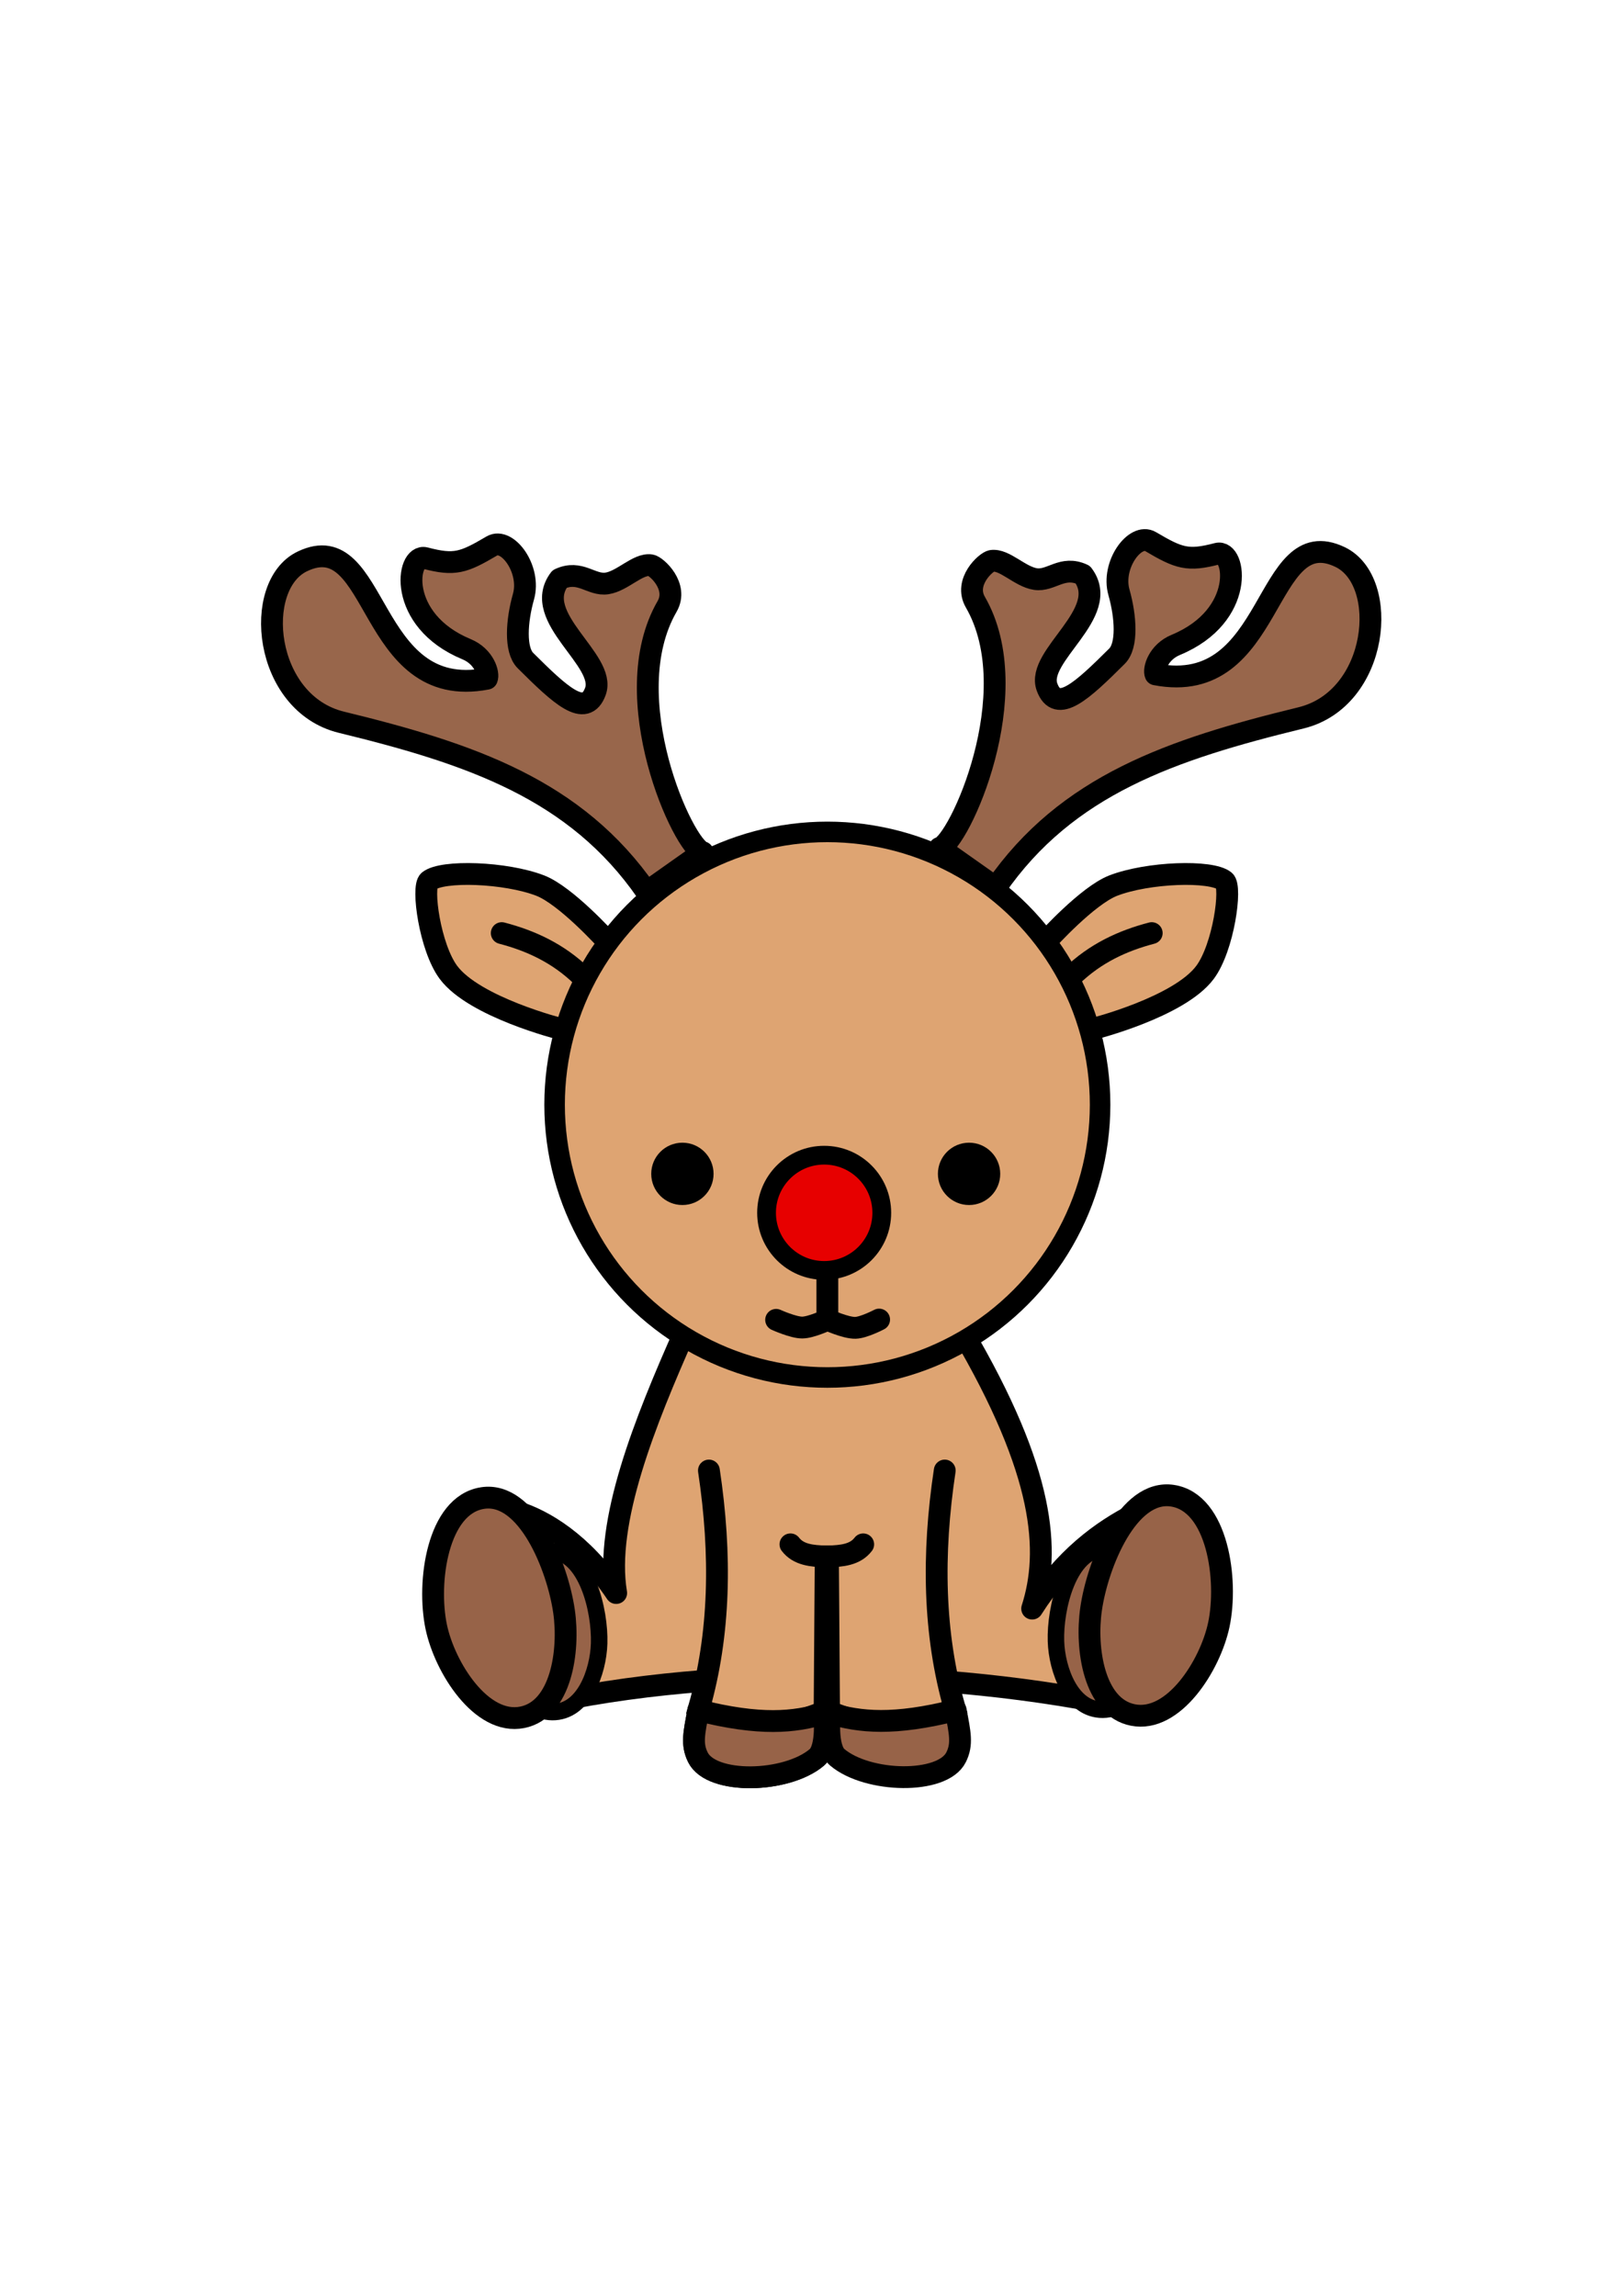 <?xml version="1.0" encoding="UTF-8" standalone="no"?>
<!-- Created with Inkscape (http://www.inkscape.org/) -->

<svg
   xmlns:dc="http://purl.org/dc/elements/1.1/"
   xmlns:cc="http://creativecommons.org/ns#"
   xmlns:rdf="http://www.w3.org/1999/02/22-rdf-syntax-ns#"
   xmlns:svg="http://www.w3.org/2000/svg"
   xmlns="http://www.w3.org/2000/svg"
   xmlns:sodipodi="http://sodipodi.sourceforge.net/DTD/sodipodi-0.dtd"
   xmlns:inkscape="http://www.inkscape.org/namespaces/inkscape"
   width="210mm"
   height="297mm"
   viewBox="0 0 744.094 1052.362"
   id="svg2"
   version="1.1"
   inkscape:version="0.91 r13725"
   sodipodi:docname="xmas-reindeer.svg"
   inkscape:export-filename="D:\Projets\Xmas-Hell\Creations\Graphics\Sprites\Bosses\XmasReindeer\xmas-reindeer.png"
   inkscape:export-xdpi="50"
   inkscape:export-ydpi="50">
  <defs
     id="defs4" />
  <sodipodi:namedview
     id="base"
     pagecolor="#ffffff"
     bordercolor="#666666"
     borderopacity="1.0"
     inkscape:pageopacity="0.0"
     inkscape:pageshadow="2"
     inkscape:zoom="0.49497475"
     inkscape:cx="266.6923"
     inkscape:cy="630.88032"
     inkscape:document-units="px"
     inkscape:current-layer="layer1"
     showgrid="false"
     inkscape:window-width="1920"
     inkscape:window-height="1027"
     inkscape:window-x="1912"
     inkscape:window-y="-8"
     inkscape:window-maximized="1" />
  <g
     inkscape:label="Calque 1"
     inkscape:groupmode="layer"
     id="layer1">
    <path
       style="fill:#dea472;fill-rule:evenodd;stroke:#000000;stroke-width:10;stroke-linecap:butt;stroke-linejoin:round;stroke-opacity:1;fill-opacity:1;stroke-miterlimit:4;stroke-dasharray:none"
       d="m 237.143,693.077 1e-5,90.714 c 84.762,-21.179 196.31,-19.358 281.071,-0.714 l 2.5,-89.286 c -15.711,7.998 -32.742,20.364 -47.5,43.571 8.398,-26.269 5.976,-62.327 -32.143,-127.143 l -127.143,0.357 C 295.738,651.616 277.076,697.682 282.5,730.219 266.978,707.04 248.895,696.695 237.143,693.077 Z"
       id="path4229"
       inkscape:connector-curvature="0"
       sodipodi:nodetypes="ccccccccc" />
    <g
       id="g4187"
       transform="matrix(-1,0,0,1,756.062,0)"
       style="fill:#dea472;fill-opacity:1">
      <path
         sodipodi:nodetypes="csssc"
         inkscape:connector-curvature="0"
         id="path4189"
         d="m 255,471.648 c 0,0 -39.537,-9.973 -51.408,-25.931 -8.51,-11.439 -12.321,-39.176 -8.949,-41.926 6.107,-4.981 35.133,-3.982 51.011,2.142 11.804,4.553 30.418,25.179 30.418,25.179"
         style="fill:#dea472;fill-opacity:1;fill-rule:evenodd;stroke:#000000;stroke-width:10;stroke-linecap:butt;stroke-linejoin:miter;stroke-miterlimit:4;stroke-dasharray:none;stroke-opacity:1" />
      <path
         sodipodi:nodetypes="cc"
         inkscape:connector-curvature="0"
         id="path4191"
         d="m 264.821,447.541 c -10.93,-10.602 -23.482,-16.339 -36.786,-19.821"
         style="fill:#dea472;fill-opacity:1;fill-rule:evenodd;stroke:#000000;stroke-width:10;stroke-linecap:round;stroke-linejoin:miter;stroke-miterlimit:4;stroke-dasharray:none;stroke-opacity:1" />
    </g>
    <g
       id="g4181"
       style="fill:#dea472;fill-opacity:1"
       transform="translate(2,0)">
      <path
         style="fill:#dea472;fill-opacity:1;fill-rule:evenodd;stroke:#000000;stroke-width:10;stroke-linecap:butt;stroke-linejoin:miter;stroke-miterlimit:4;stroke-dasharray:none;stroke-opacity:1"
         d="m 255,471.648 c 0,0 -39.537,-9.973 -51.408,-25.931 -8.51,-11.439 -12.321,-39.176 -8.949,-41.926 6.107,-4.981 35.133,-3.982 51.011,2.142 11.804,4.553 30.418,25.179 30.418,25.179"
         id="path4183"
         inkscape:connector-curvature="0"
         sodipodi:nodetypes="csssc" />
      <path
         style="fill:#dea472;fill-opacity:1;fill-rule:evenodd;stroke:#000000;stroke-width:10;stroke-linecap:round;stroke-linejoin:miter;stroke-miterlimit:4;stroke-dasharray:none;stroke-opacity:1"
         d="m 264.821,447.541 c -10.93,-10.602 -23.482,-16.339 -36.786,-19.821"
         id="path4185"
         inkscape:connector-curvature="0"
         sodipodi:nodetypes="cc" />
    </g>
    <circle
       style="opacity:1;fill:#dea472;fill-opacity:1;fill-rule:nonzero;stroke:#000000;stroke-width:9.414;stroke-linecap:round;stroke-miterlimit:4;stroke-dasharray:none;stroke-opacity:1"
       id="path4151"
       cx="379.312"
       cy="506.375"
       r="125.047" />
    <circle
       style="opacity:1;fill:#000000;fill-opacity:1;fill-rule:nonzero;stroke:none;stroke-width:10;stroke-linecap:round;stroke-miterlimit:4;stroke-dasharray:none;stroke-opacity:1"
       id="path4157"
       cx="312.857"
       cy="538.077"
       r="14.286" />
    <circle
       r="14.286"
       cy="538.077"
       cx="444.286"
       id="circle4159"
       style="opacity:1;fill:#000000;fill-opacity:1;fill-rule:nonzero;stroke:none;stroke-width:10;stroke-linecap:round;stroke-miterlimit:4;stroke-dasharray:none;stroke-opacity:1" />
    <circle
       style="opacity:1;fill:#e70000;fill-opacity:1;fill-rule:nonzero;stroke:#000000;stroke-width:8.6;stroke-linecap:round;stroke-miterlimit:4;stroke-dasharray:none;stroke-opacity:1"
       id="path4161"
       cx="377.857"
       cy="555.934"
       r="26.414" />
    <g
       id="g4169"
       style="stroke:#000000;stroke-opacity:1;stroke-width:10;stroke-miterlimit:4;stroke-dasharray:none;stroke-linecap:round">
      <path
         sodipodi:nodetypes="ccsc"
         inkscape:connector-curvature="0"
         id="path4165"
         d="m 379.312,585.924 0,19.067 c 0,0 -7.483,3.512 -11.49,3.536 -4.168,0.025 -11.996,-3.536 -11.996,-3.536"
         style="fill:none;fill-rule:evenodd;stroke:#000000;stroke-width:10;stroke-linecap:round;stroke-linejoin:miter;stroke-opacity:1;stroke-miterlimit:4;stroke-dasharray:none" />
      <path
         sodipodi:nodetypes="csc"
         inkscape:connector-curvature="0"
         id="path4167"
         d="m 379.186,604.865 c 0,0 8.492,3.906 13.006,3.788 3.832,-0.1 10.859,-3.788 10.859,-3.788"
         style="fill:none;fill-rule:evenodd;stroke:#000000;stroke-width:10;stroke-linecap:round;stroke-linejoin:miter;stroke-opacity:1;stroke-miterlimit:4;stroke-dasharray:none" />
    </g>
    <g
       id="g4198">
      <path
         style="opacity:1;fill:#976348;fill-opacity:1;fill-rule:evenodd;stroke:#000000;stroke-width:7.56;stroke-linecap:butt;stroke-linejoin:miter;stroke-miterlimit:4;stroke-dasharray:none;stroke-opacity:1"
         d="m 252.544,710.978 c -16.553,-0.786 -25.092,23.544 -24.477,38.673 0.56,13.774 10.078,34.996 25.145,35.137 14.414,0.136 21.068,-18.317 21.477,-31.467 0.466,-14.989 -5.712,-41.563 -22.145,-42.343 z"
         id="path4195"
         inkscape:connector-curvature="0"
         sodipodi:nodetypes="sssss" />
      <path
         sodipodi:nodetypes="sssss"
         inkscape:connector-curvature="0"
         id="path4193"
         d="m 221.223,686.687 c -20.68,3.216 -25.533,38.616 -21.213,59.094 3.932,18.643 20.707,45.126 39.396,41.416 17.879,-3.549 21.779,-30.444 19.193,-48.487 -2.948,-20.566 -16.846,-55.216 -37.376,-52.023 z"
         style="fill:#976348;fill-opacity:1;fill-rule:evenodd;stroke:#000000;stroke-width:10;stroke-linecap:butt;stroke-linejoin:miter;stroke-miterlimit:4;stroke-dasharray:none;stroke-opacity:1;opacity:1" />
    </g>
    <path
       style="fill:#976348;fill-rule:evenodd;stroke:#000000;stroke-width:10;stroke-linecap:round;stroke-linejoin:round;stroke-miterlimit:4;stroke-dasharray:none;stroke-opacity:1;fill-opacity:1"
       d="m 320.179,783.969 c 28.352,7.111 43.868,5.575 57.679,1.429 0,0 1.815,15.774 -3.393,20.179 -13.861,11.725 -48.203,12.533 -54.464,0 -3.043,-6.091 -1.786,-11.131 0.179,-21.607 z"
       id="path4206"
       inkscape:connector-curvature="0"
       sodipodi:nodetypes="ccasc" />
    <g
       id="g4255">
      <path
         sodipodi:nodetypes="ccccc"
         inkscape:connector-curvature="0"
         id="path4202"
         d="m 325.017,674.06 c 5.803,38.509 5.13,75.046 -4.546,108.844 17.846,9.596 38.386,10.102 57.579,1.515 l 0.505,-70.963 c -6.34,-0.185 -12.47,-0.737 -16.162,-5.556"
         style="fill:#dea472;fill-rule:evenodd;stroke:#000000;stroke-width:10;stroke-linecap:round;stroke-linejoin:miter;stroke-miterlimit:4;stroke-dasharray:none;stroke-opacity:1;fill-opacity:1" />
      <path
         style="fill:#976348;fill-rule:evenodd;stroke:#000000;stroke-width:10;stroke-linecap:round;stroke-linejoin:round;stroke-miterlimit:4;stroke-dasharray:none;stroke-opacity:1;fill-opacity:1"
         d="m 320.179,783.969 c 28.352,7.111 43.868,5.575 57.679,1.429 0,0 1.815,15.774 -3.393,20.179 -13.861,11.725 -48.203,12.533 -54.464,0 -3.043,-6.091 -1.786,-11.131 0.179,-21.607 z"
         id="path4208"
         inkscape:connector-curvature="0"
         sodipodi:nodetypes="ccasc" />
    </g>
    <g
       id="g4259">
      <path
         style="fill:#dea472;fill-rule:evenodd;stroke:#000000;stroke-width:10;stroke-linecap:round;stroke-linejoin:miter;stroke-miterlimit:4;stroke-dasharray:none;stroke-opacity:1;fill-opacity:1"
         d="m 433.128,674.06 c -5.803,38.509 -5.13,75.046 4.546,108.844 -17.846,9.596 -38.386,10.102 -57.579,1.515 l -0.505,-70.963 c 6.34,-0.185 12.47,-0.737 16.162,-5.556"
         id="path4204"
         inkscape:connector-curvature="0"
         sodipodi:nodetypes="ccccc" />
      <path
         sodipodi:nodetypes="ccasc"
         inkscape:connector-curvature="0"
         id="path4210"
         d="m 438.146,783.908 c -28.352,7.111 -43.868,5.575 -57.679,1.429 0,0 -1.815,15.774 3.393,20.179 13.861,11.725 48.203,12.533 54.464,0 3.043,-6.091 1.786,-11.131 -0.179,-21.607 z"
         style="fill:#976348;fill-opacity:1;fill-rule:evenodd;stroke:#000000;stroke-width:10;stroke-linecap:round;stroke-linejoin:round;stroke-miterlimit:4;stroke-dasharray:none;stroke-opacity:1" />
    </g>
    <g
       id="g4223"
       transform="matrix(-1,0,0,1,758.813,-1.071)">
      <path
         sodipodi:nodetypes="sssss"
         inkscape:connector-curvature="0"
         id="path4225"
         d="m 252.544,710.978 c -16.553,-0.786 -25.092,23.544 -24.477,38.673 0.56,13.774 10.078,34.996 25.145,35.137 14.414,0.136 21.068,-18.317 21.477,-31.467 0.466,-14.989 -5.712,-41.563 -22.145,-42.343 z"
         style="opacity:1;fill:#976348;fill-opacity:1;fill-rule:evenodd;stroke:#000000;stroke-width:7.56;stroke-linecap:butt;stroke-linejoin:miter;stroke-miterlimit:4;stroke-dasharray:none;stroke-opacity:1" />
      <path
         style="opacity:1;fill:#976348;fill-opacity:1;fill-rule:evenodd;stroke:#000000;stroke-width:10;stroke-linecap:butt;stroke-linejoin:miter;stroke-miterlimit:4;stroke-dasharray:none;stroke-opacity:1"
         d="m 221.223,686.687 c -20.68,3.216 -25.533,38.616 -21.213,59.094 3.932,18.643 20.707,45.126 39.396,41.416 17.879,-3.549 21.779,-30.444 19.193,-48.487 -2.948,-20.566 -16.846,-55.216 -37.376,-52.023 z"
         id="path4227"
         inkscape:connector-curvature="0"
         sodipodi:nodetypes="sssss" />
    </g>
    <path
       style="fill:#98664b;fill-opacity:1;fill-rule:evenodd;stroke:#000000;stroke-width:10;stroke-linecap:round;stroke-linejoin:round;stroke-miterlimit:4;stroke-dasharray:none;stroke-opacity:1"
       d="m 296.459,408.854 c -32.523,-47.044 -80.739,-63.367 -139.906,-77.782 -35.816,-8.726 -40.912,-62.734 -17.93,-73.741 35.353,-16.932 29.429,64.439 84.6,53.791 1.035,-2.282 -1.2,-10.164 -9.304,-13.525 -32.194,-13.35 -27.568,-44.032 -18.98,-41.781 13.508,3.541 17.501,2.138 30.557,-5.556 7.052,-4.156 18.057,10.642 14.499,23.248 -3.141,11.128 -4.028,24.369 0.906,29.28 15.844,15.772 27.484,26.729 32.072,14.142 5.258,-14.424 -29.754,-33.846 -16.415,-51.518 9.413,-4.399 14.53,3.109 21.718,2.02 7.164,-1.085 14.178,-9.224 20.077,-8.334 2.54,0.384 12.824,9.639 7.487,18.884 -24.088,41.722 7.654,110.636 16.378,112.689 z"
       id="path4243"
       inkscape:connector-curvature="0"
       sodipodi:nodetypes="csscsssssscasscc" />
    <path
       sodipodi:nodetypes="csscsssssscasscc"
       inkscape:connector-curvature="0"
       id="path4253"
       d="m 456.538,406.854 c 32.523,-47.044 80.739,-63.367 139.906,-77.782 35.816,-8.726 40.912,-62.734 17.93,-73.741 -35.353,-16.932 -29.429,64.439 -84.6,53.791 -1.035,-2.282 1.2,-10.164 9.304,-13.525 32.194,-13.35 27.568,-44.032 18.98,-41.781 -13.508,3.541 -17.501,2.138 -30.557,-5.556 -7.052,-4.156 -18.057,10.642 -14.499,23.248 3.141,11.128 4.028,24.369 -0.906,29.28 -15.844,15.772 -27.484,26.729 -32.072,14.142 -5.258,-14.424 29.754,-33.846 16.415,-51.518 -9.413,-4.399 -14.53,3.109 -21.718,2.02 -7.164,-1.085 -14.178,-9.224 -20.077,-8.334 -2.54,0.384 -12.824,9.639 -7.487,18.884 24.088,41.722 -7.654,110.636 -16.378,112.689 z"
       style="fill:#98664b;fill-opacity:1;fill-rule:evenodd;stroke:#000000;stroke-width:10;stroke-linecap:round;stroke-linejoin:round;stroke-miterlimit:4;stroke-dasharray:none;stroke-opacity:1" />
  </g>
</svg>
